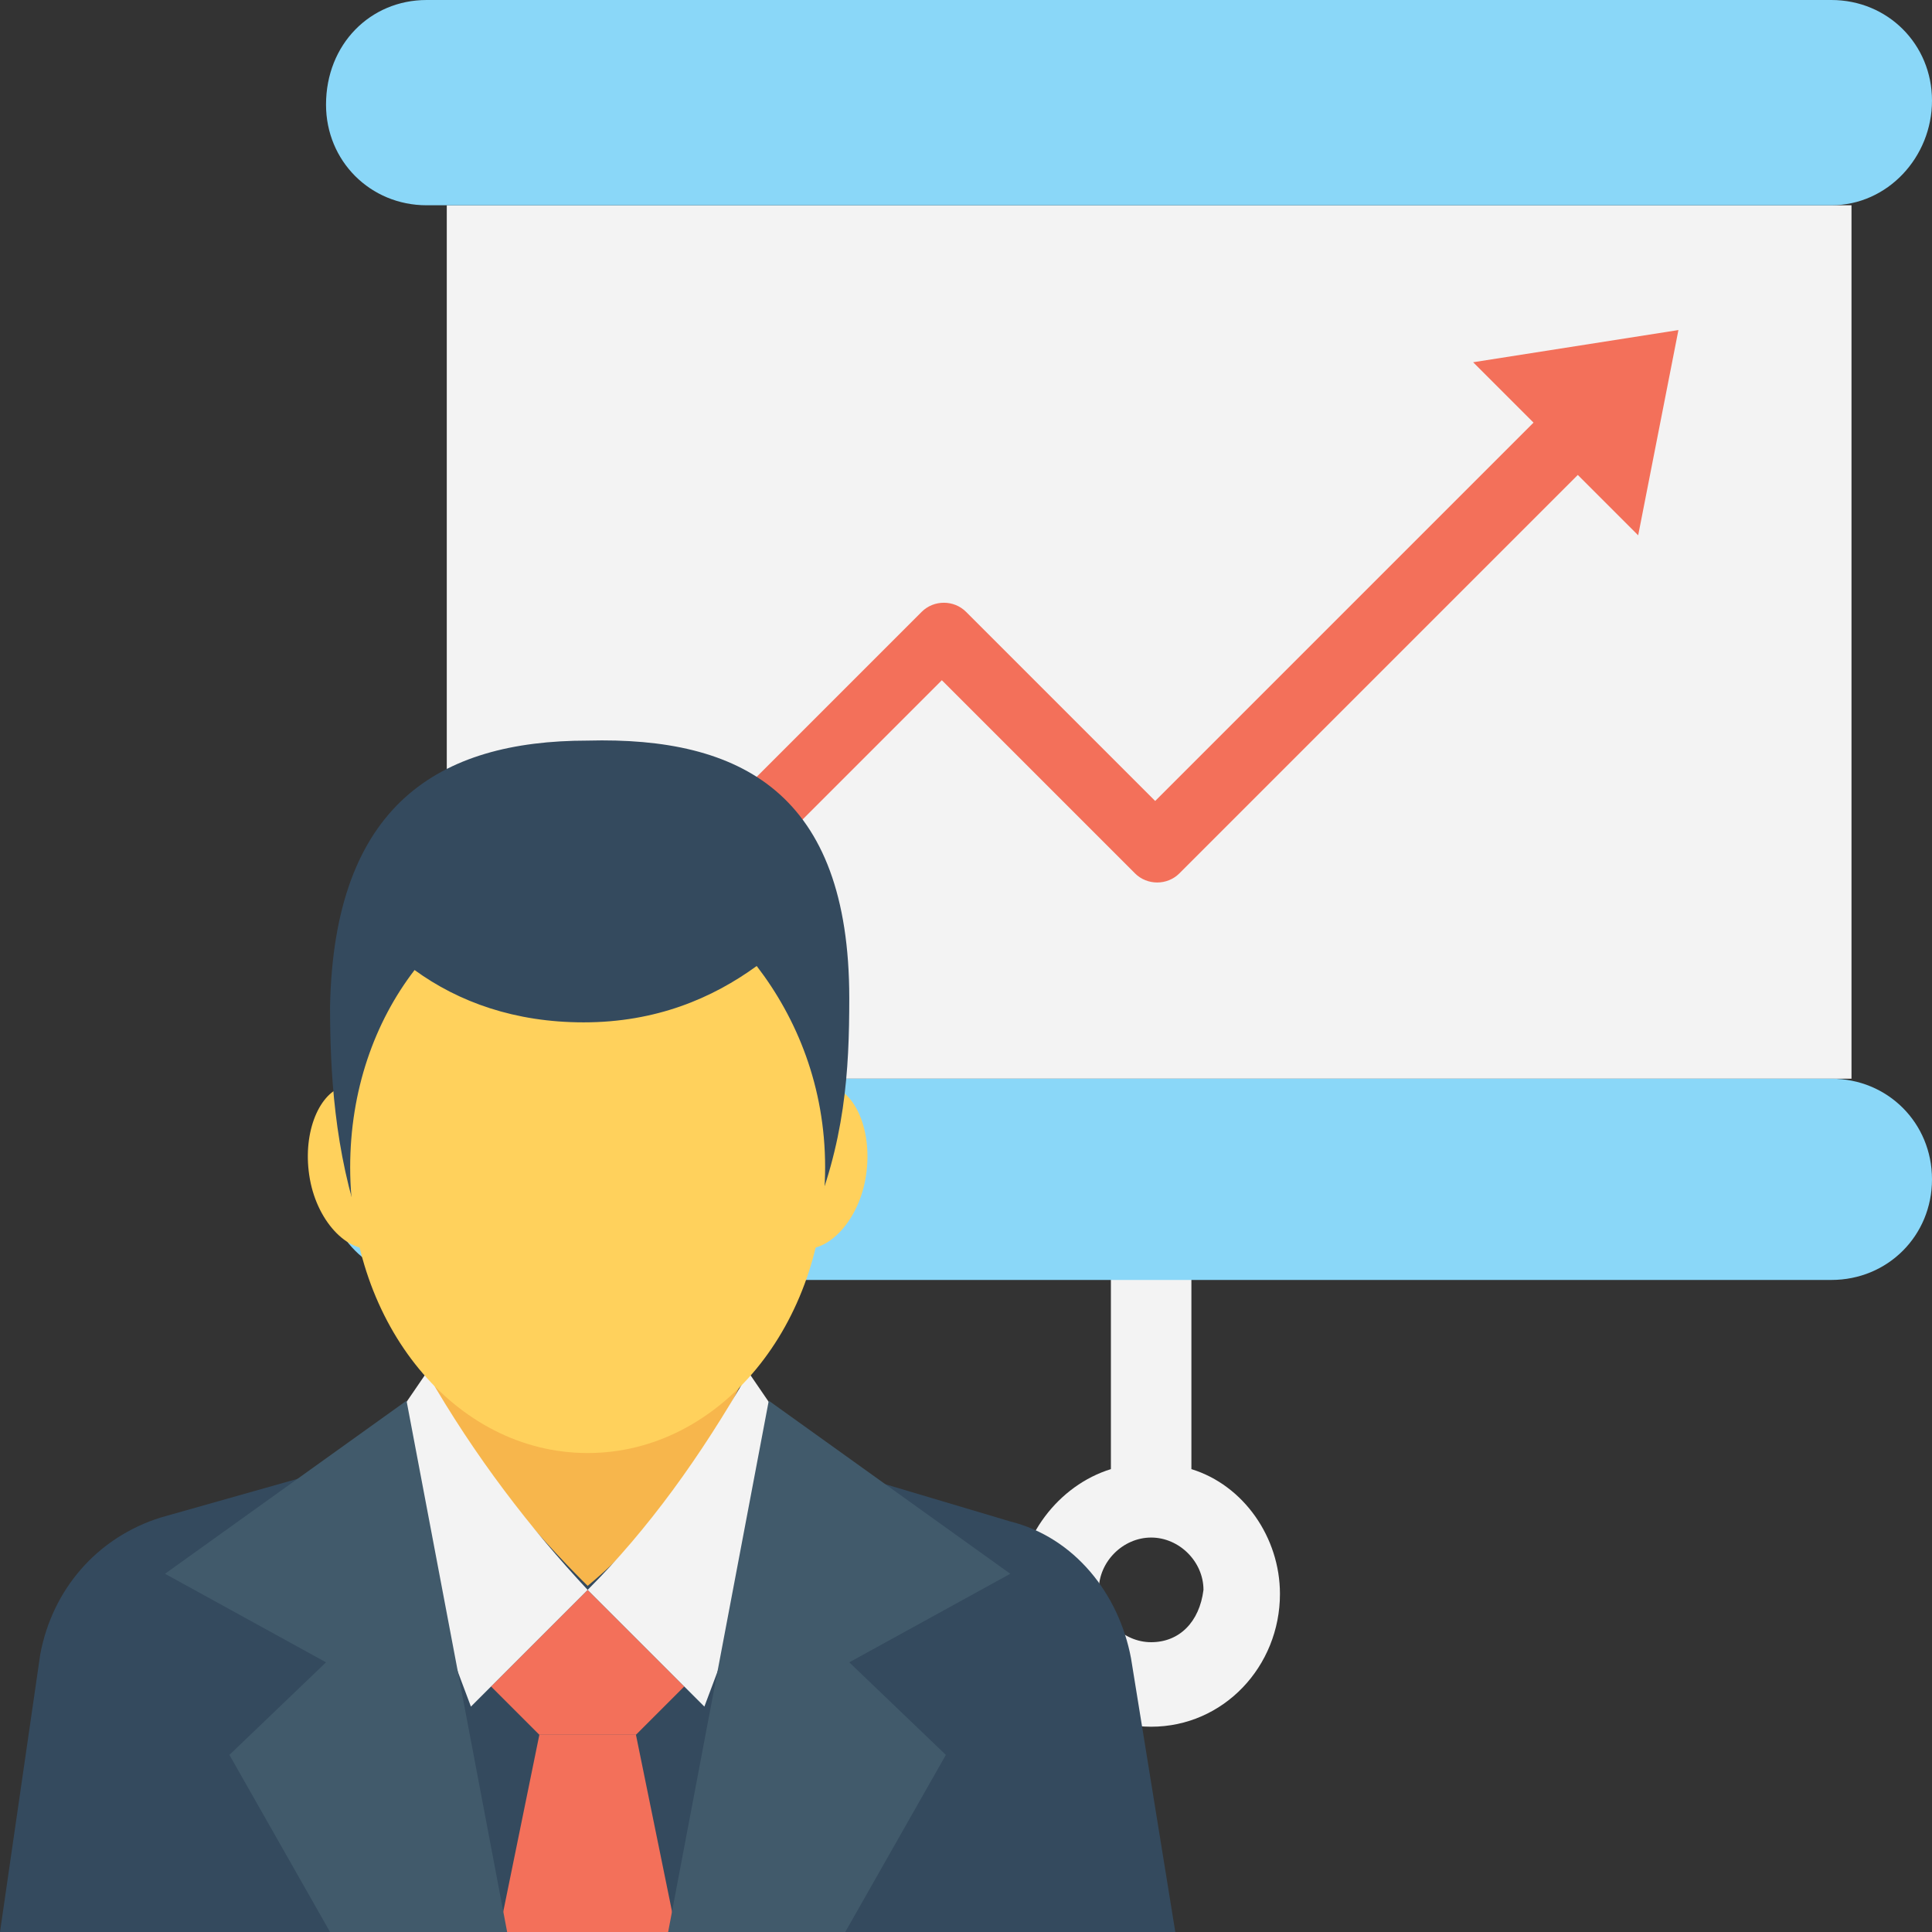 <?xml version="1.0" encoding="utf-8"?>
<!-- Generator: Adobe Illustrator 18.0.0, SVG Export Plug-In . SVG Version: 6.00 Build 0)  -->
<!DOCTYPE svg PUBLIC "-//W3C//DTD SVG 1.1//EN" "http://www.w3.org/Graphics/SVG/1.1/DTD/svg11.dtd">
<svg version="1.1" id="Layer_1" xmlns="http://www.w3.org/2000/svg" xmlns:xlink="http://www.w3.org/1999/xlink" x="0px" y="0px"
	 viewBox="0 0 48 48" enable-background="new 0 0 48 48" xml:space="preserve">
<rect x="0" y="0" width="48" height="48" fill="#333333" stroke="none"/>
<g>
	<g>
		<g>
			<g>
				<g>
					<path fill="#F3F3F3" d="M29.6,36.5v-5.7h-2v5.7c-1.3,0.4-2.3,1.7-2.3,3.1c0,1.8,1.5,3.3,3.3,3.3c1.8,0,3.2-1.5,3.2-3.3
						C31.8,38.2,30.9,36.9,29.6,36.5z M28.6,40.8c-0.7,0-1.3-0.6-1.3-1.3c0-0.7,0.6-1.3,1.3-1.3c0.7,0,1.3,0.6,1.3,1.3
						C29.8,40.3,29.3,40.8,28.6,40.8z"/>
				</g>
			</g>
		</g>
		<rect x="11.1" y="5.1" fill="#F3F3F3" width="34.9" height="21.7"/>
		<path fill="#F3705A" d="M36.6,9l1.5,1.5l-9.4,9.4L24,15.2c-0.3-0.3-0.8-0.3-1.1,0l-7.4,7.4c-0.3,0.3-0.3,0.8,0,1.1
			c0.3,0.3,0.8,0.3,1.1,0l6.8-6.8l4.8,4.8c0.3,0.3,0.8,0.3,1.1,0l9.9-9.9l1.5,1.5l1-5.1L36.6,9z"/>
		<g>
			<g>
				<path fill="#8AD7F8" d="M45.5,5.1H10.6c-1.4,0-2.5-1.1-2.5-2.5l0,0C8.1,1.1,9.2,0,10.6,0h34.9C46.9,0,48,1.1,48,2.5l0,0
					C48,3.9,46.9,5.1,45.5,5.1z"/>
			</g>
			<g>
				<path fill="#8AD7F8" d="M45.5,31.8H10.6c-1.4,0-2.5-1.1-2.5-2.5l0,0c0-1.4,1.1-2.5,2.5-2.5h34.9c1.4,0,2.5,1.1,2.5,2.5l0,0
					C48,30.7,46.9,31.8,45.5,31.8z"/>
			</g>
		</g>
		<g>
			<g>
				<g>
					<g>
						<path fill="#344A5E" d="M29.2,48l-1.1-6.8c-0.3-1.6-1.4-3-3-3.4l-4.7-1.4l-5.9,1.9l-5.9-1.9L4,37.7c-1.6,0.5-2.7,1.8-3,3.4
							L0,48H29.2z"/>
					</g>
					<g>
						<polygon fill="#F3705A" points="16.8,48 15.8,43.1 13.4,43.1 12.4,48 						"/>
						<polygon fill="#F3705A" points="15.8,43.1 17,41.9 14.6,39.5 12.2,41.9 13.4,43.1 						"/>
					</g>
					<g>
						<path fill="#F7B64C" d="M10.6,29.5v4.5c0.8,2.3,4,5.4,4,5.4c1.7-1.4,3-3.3,4-5.4v-4.5H10.6z"/>
					</g>
					<g>
						<g>
							<g>
								<path fill="#FFD15C" d="M21.5,29.3c-0.2,1.1-1,1.9-1.7,1.7c-0.7-0.2-1.1-1.3-0.8-2.4c0.3-1.1,1-1.8,1.7-1.6
									C21.3,27.2,21.7,28.2,21.5,29.3z"/>
							</g>
							<g>
								<path fill="#FFD15C" d="M7.7,29.3c0.2,1.1,1,1.9,1.7,1.7c0.7-0.2,1.1-1.3,0.8-2.4c-0.3-1.1-1-1.8-1.7-1.6
									C7.9,27.2,7.5,28.2,7.7,29.3z"/>
							</g>
						</g>
						<g>
							<path fill="#344A5E" d="M21.1,24.8c0,1.8-0.1,3.6-1,5.7L9,30.6c-0.7-2-0.8-4-0.8-5.6c0.1-5,2.7-6.6,6.4-6.6
								C18.4,18.3,21.1,19.7,21.1,24.8z"/>
						</g>
					</g>
					<g>
						<g>
							<g>
								<g>
									<path fill="#F3F3F3" d="M10.6,34.1c1.2,2.1,2.6,3.9,4,5.4l-2.9,2.9L9.3,36L10.6,34.1z"/>
								</g>
							</g>
						</g>
						<g>
							<g>
								<g>
									<path fill="#F3F3F3" d="M18.6,34.1c-1.2,2.1-2.5,3.9-4,5.4l2.9,2.9l2.4-6.4L18.6,34.1z"/>
								</g>
							</g>
						</g>
					</g>
				</g>
				<g>
					<path fill="#FFD15C" d="M14.5,25.4c-1.7,0-3.1-0.5-4.2-1.3c-1,1.3-1.6,3-1.6,4.9c0,3.9,2.6,7.1,5.9,7.1s5.9-3.2,5.9-7.1
						c0-2-0.7-3.7-1.7-5C17.7,24.8,16.3,25.4,14.5,25.4z"/>
				</g>
			</g>
			<g>
				<g>
					<polygon fill="#415A6B" points="21,48 23.5,43.6 21.1,41.3 25.1,39.1 19.1,34.8 16.6,48 					"/>
				</g>
				<g>
					<polygon fill="#415A6B" points="5.7,43.6 8.2,48 12.6,48 10.1,34.8 4.1,39.1 8.1,41.3 					"/>
				</g>
			</g>
		</g>
	</g>
</g>
</svg>
